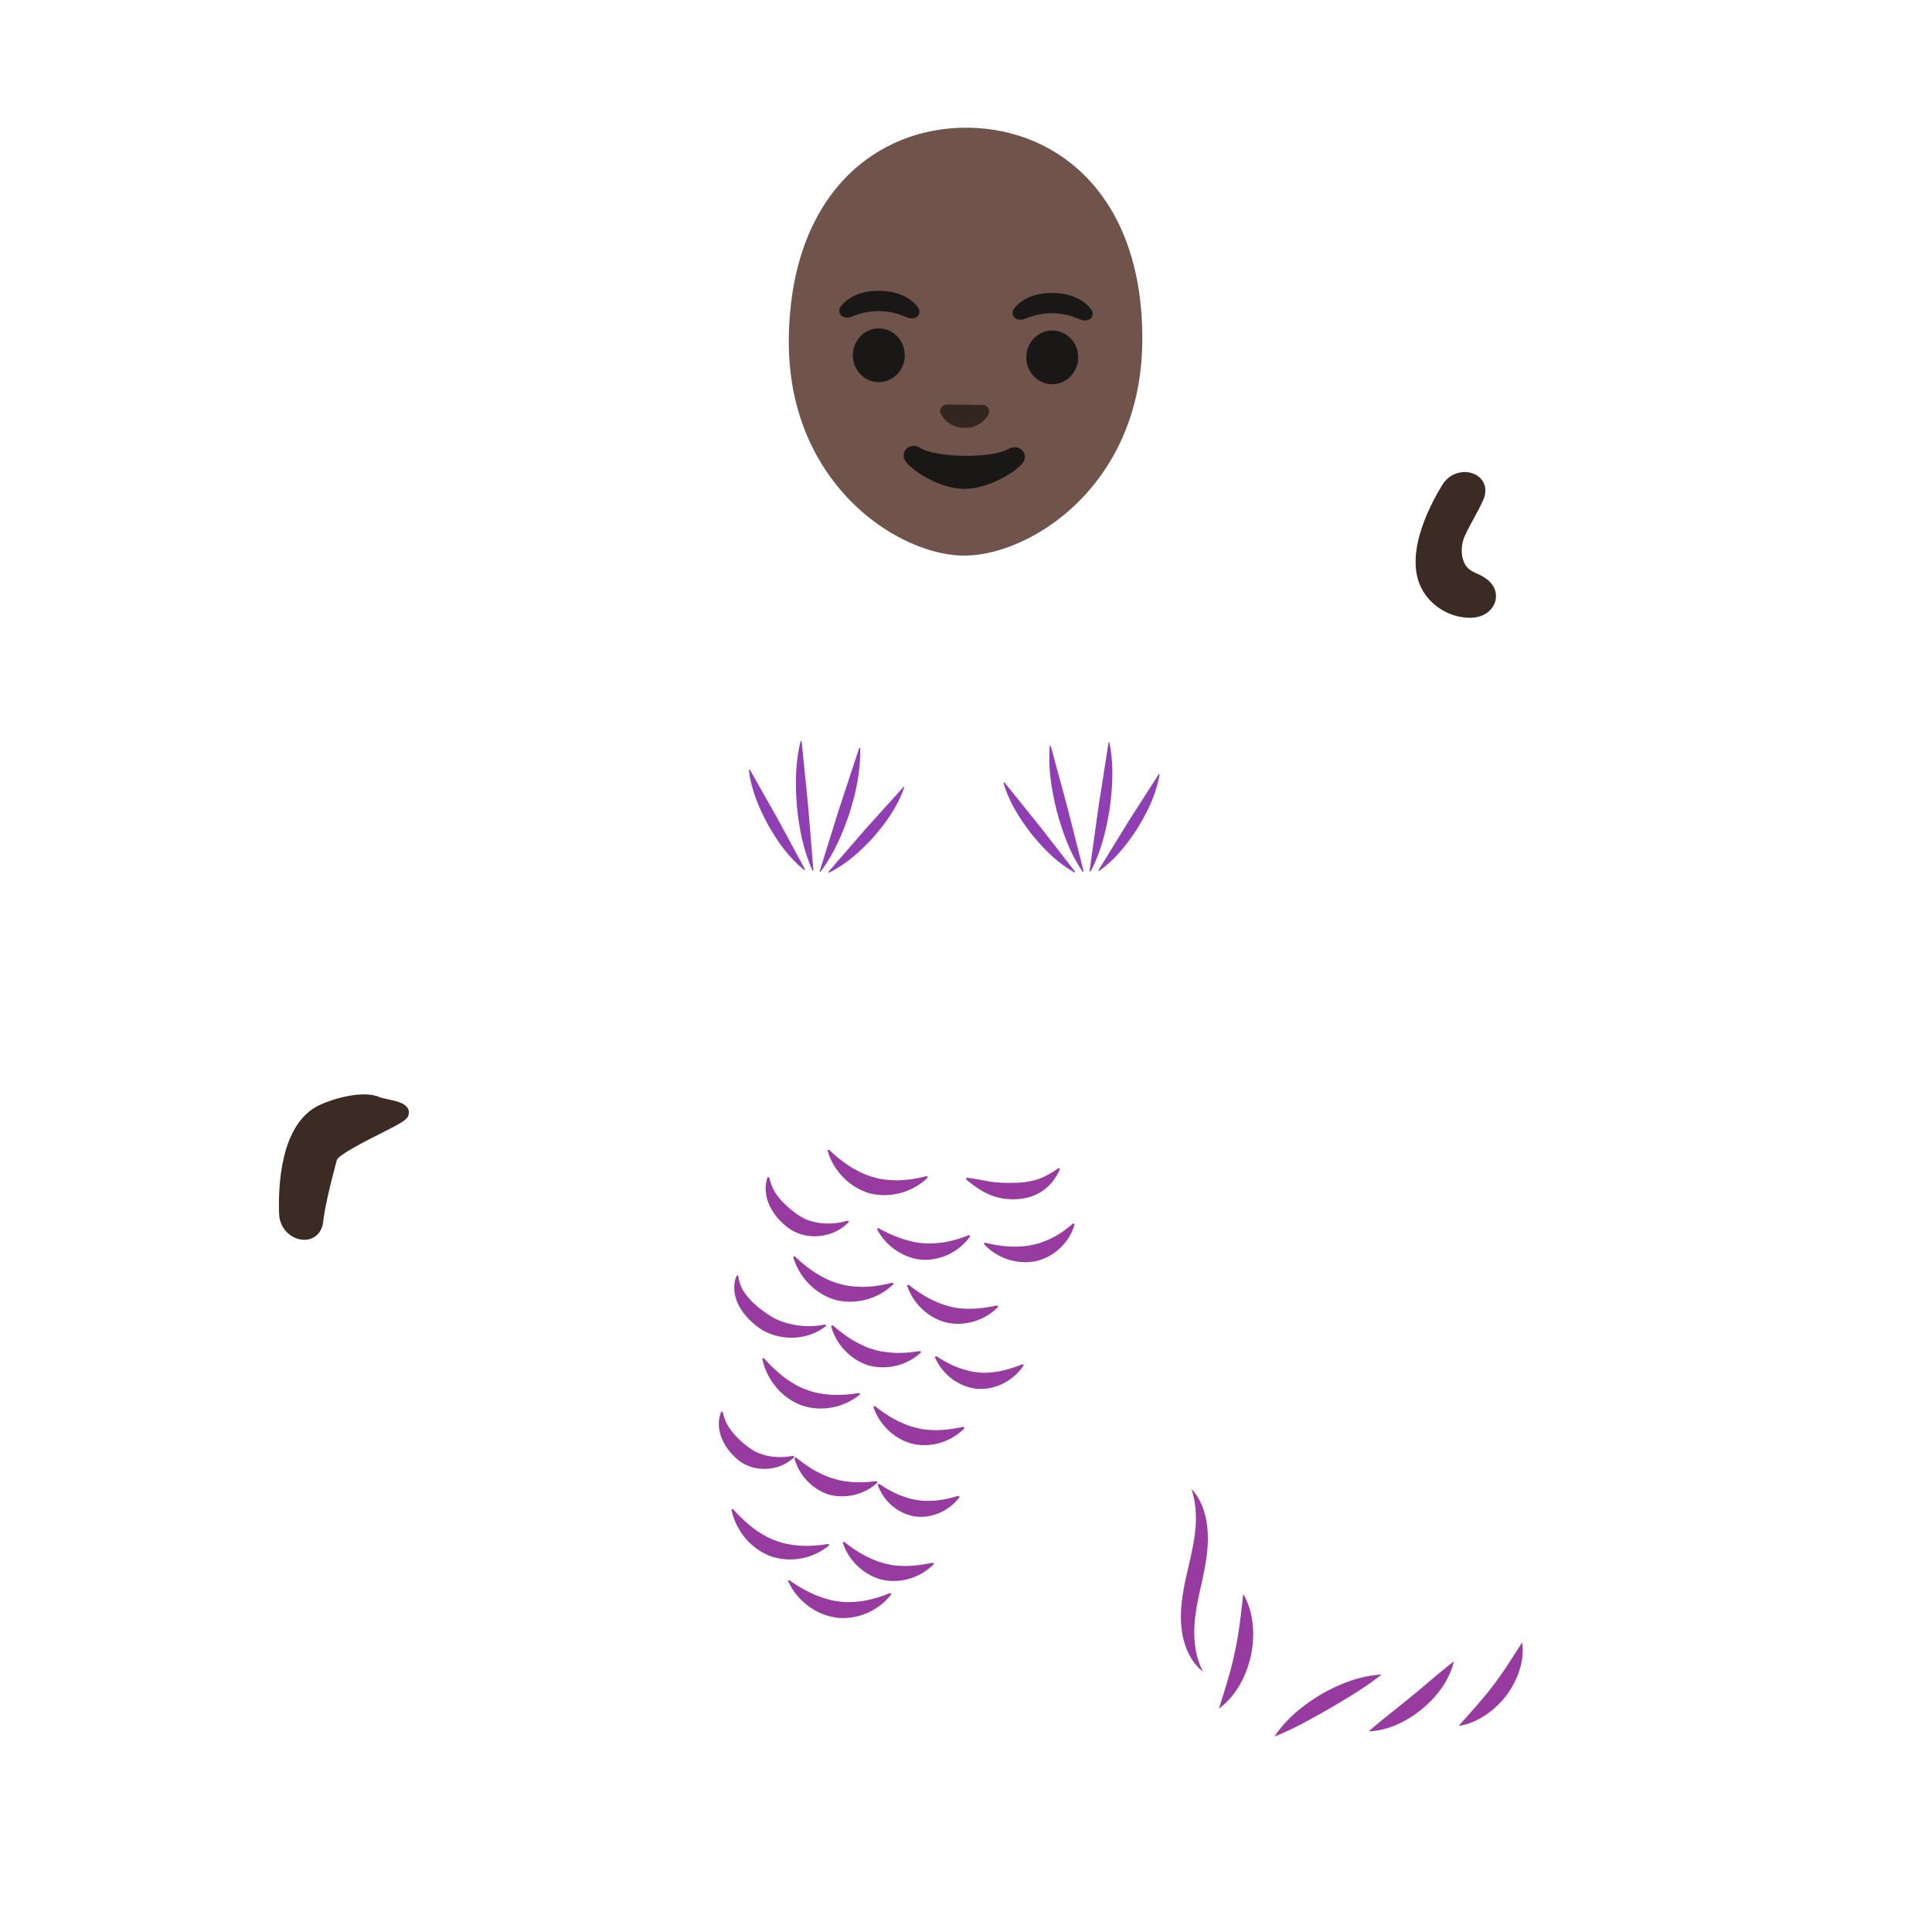 <svg xmlns="http://www.w3.org/2000/svg" width="3em" height="3em" viewBox="0 0 128 128"><radialGradient id="" cx="63.958" cy="125.576" r="20.279" gradientTransform="matrix(1 0 0 -1 0 130)" gradientUnits="userSpaceOnUse"><stop offset=".005" stop-color="#D777E0"/><stop offset="1" stop-color="#B346BD"/></radialGradient><path fill="url(#)" d="M87 60c-3-3 .82-9.51 1.74-12.26c1.11-3.32-.36-6.04-2.74-7.74c-2.46-1.75-5.88-2.44-7.48-3.38c-4.52-2.62-.09-9.98.67-14.35c.67-3.85-.6-7.28-2.4-10.69c-5.19-9.84-20.34-9.84-25.52.05c-1.17 2.24-1.88 4.83-2.08 7.35c-.09 1.1-.04 6.4-2.55 10.94c-2.06 3.71-4.86 6.46-3.99 12.21c1.78 11.73 14.37 14.48 18.42 14.14c1.89-.16 4.64-.69 6.31.28c4.25 2.47 4.38 6.16 6.45 10.37c2.59 5.27 9.42 8.01 14.93 5.98c3.8-1.4 6.99-4.08 10.15-6.61c4.09-3.29 10.97.96 10.97.96S106 56 95.15 59.72C91.04 61.13 90 63 87 60"/><path fill="#3C2B24" d="M27.02 73.43c-.21-.34-.67-.47-1.36-.61c-.16-.03-.4-.09-.46-.11c-1.15-.54-3.24.12-4.07.52c-2.59 1.26-2.7 5.45-2.64 7.19c.04 1.04.85 1.69 1.62 1.72h.05c.67 0 1.17-.47 1.25-1.18c.09-.83.4-2.23.91-4.12c.19-.38 2-1.29 2.87-1.73c1.51-.76 1.79-.93 1.88-1.25c.04-.14.02-.32-.05-.43m71.24-35.22c-.13-.08-.27-.15-.41-.21c-.17-.08-.33-.15-.48-.26c-.53-.4-.61-1.24-.46-1.84c.11-.42.39-.92.68-1.45c.24-.44.49-.89.7-1.38c.28-.66.06-1.32-.54-1.63c-.66-.34-1.66-.18-2.19.68c-.87 1.42-2.74 4.96-1.16 7.23c.62.9 1.65 1.49 2.74 1.57c.08.01.15.01.23.01c.39 0 .73-.08 1.01-.24c.48-.27.77-.77.73-1.27c-.02-.48-.33-.91-.85-1.21"/><linearGradient id="" x1="59.933" x2="59.933" y1="31.984" y2="75.101" gradientUnits="userSpaceOnUse"><stop offset=".073" stop-color="#5C4037"/><stop offset=".439" stop-color="#70534A"/></linearGradient><path fill="url(#)" d="M103.62 40.38c-2-2.38-3.67-3.99-4.71-5.29s-3.89-.33-1.83 2.46c1.17 1.59-.28 1.31-1.58.14s-.82-5.55-1.95-6.12c-.79-.4-1.57-.01-1.75.44c-.6 1.52-.56 4.59.43 6.96c.88 2.11 4.98 4 5.2 6.26c.26 2.74-9.11 12.28-9.11 12.28s-4.06-8.94-5.56-12.25c-.6-1.33-1.71-5.25-14.64-6.4v-3.91h-8.5v3.84c-13.14.96-12.67 3.32-15.87 8.72C41.21 53.29 38 60.25 38 60.25s-8.69 11.21-10.52 11.43c-1.84.23-5.32-.14-7.65 1.9c-1.33 1.17-3.49 3-4.42 4c-1.67 1.79 1.43 4.9 6.38-.62c1.42-1.58 4.29-1.18 4.58-.5c.62 1.46-.21 2.73-2.38 2.5c-2.33-.25-2.75 2.04-.33 2.54c2.03.42 5.02 1.08 8.58-2.62c2.25-2.34 12-13.25 12-13.25s5.59-8.44 8.19-13l-.77 18.71L55 76c1.99 1.12 9.87 5.81 12 5l9.5-7.67l.17-19.67c3.19 6.02 6.9 15.71 10.9 15.27c2.88-.32 11.27-11.85 16.08-20.25c1.81-3.15 1.54-6.44-.03-8.3"/><path fill="#70534A" d="M64.15 8.46c6.08.08 11.65 4.67 11.53 14.25c-.1 7.7-4.92 12.19-9.09 13.61c-.99.34-1.95.5-2.8.49c-.84-.01-1.79-.2-2.77-.56c-4.14-1.51-8.86-6.13-8.76-13.84c.13-9.57 5.82-14.02 11.89-13.95"/><radialGradient id="" cx="63.958" cy="125.576" r="20.279" gradientTransform="matrix(1 0 0 -1 0 130)" gradientUnits="userSpaceOnUse"><stop offset=".005" stop-color="#D777E0"/><stop offset="1" stop-color="#B346BD"/></radialGradient><path fill="url(#)" d="M49.36 26.85c1.04-5.33.53-7.24.88-9.18c.3-1.65 1.92-12.53 13.93-12.38c13.72.17 13.26 12.74 13.26 12.74l-.12 4.48s-.36 2.65-1.87 5.75s-3.01 5.26-3.01 5.26s1.99-4.69 2.04-9.15c.01-1.03.39-4.85-1.76-5.36c-7.88-1.87-12.3-6.12-12.3-6.12c-1.19 2.52-4.86 4.96-6.18 5.88c-1.08.76-.97 3.95-.97 5.3l.41 6.2c-1.25-.84-3.64-2-4.31-3.42"/><path fill="#33251F" d="M62.58 26.83c.04-.01.08-.02.11-.03l2.47.03c.04 0 .07.01.11.03c.22.09.34.33.23.57s-.61.93-1.6.92a1.75 1.75 0 0 1-1.58-.96c-.09-.24.03-.47.26-.56"/><path fill="#1A1717" d="M60.95 29.67c1.1.67 4.75.72 5.87.07c.64-.37 1.29.22 1.02.8c-.27.57-2.27 1.87-3.99 1.85s-3.67-1.37-3.92-1.94c-.26-.6.39-1.17 1.02-.78"/><g fill="#1A1717"><ellipse cx="69.71" cy="23.68" rx="1.78" ry="1.72" transform="rotate(-89.284 69.71 23.676)"/><ellipse cx="58.22" cy="23.53" rx="1.78" ry="1.72" transform="rotate(-89.284 58.225 23.533)"/></g><path fill="#1A1717" d="M67.19 20.44c.33-.43 1.1-1.05 2.57-1.03s2.22.66 2.54 1.1c.14.19.1.42 0 .55c-.1.12-.37.24-.67.13s-.89-.42-1.89-.44c-.99 0-1.59.29-1.9.39s-.58-.02-.67-.15a.47.47 0 0 1 .02-.55m-11.48-.14c.33-.43 1.1-1.05 2.57-1.03s2.22.66 2.54 1.1c.14.19.1.42 0 .55c-.1.12-.37.24-.67.13s-.89-.42-1.89-.44c-.99 0-1.59.29-1.9.39s-.58-.02-.67-.15c-.1-.14-.13-.36.02-.55"/><linearGradient id="" x1="55.236" x2="89.044" y1="61.526" y2="3.449" gradientTransform="matrix(1 0 0 -1 0 130)" gradientUnits="userSpaceOnUse"><stop offset="0" stop-color="#FFA1DE"/><stop offset=".085" stop-color="#F99DE0"/><stop offset=".204" stop-color="#E691E6"/><stop offset=".343" stop-color="#C87DF1"/><stop offset=".496" stop-color="#9F62FF"/><stop offset=".5" stop-color="#9E61FF"/><stop offset=".811" stop-color="#B98AFF"/><stop offset="1" stop-color="#CBA6FF"/></linearGradient><path fill="url(#)" d="M105.24 106.06c-.2.06-.4.11-.61.15c-1.56.31-3.16.12-4.75.04c-2.23-.12-4.47-.03-6.68.26c-1.09.14-2.23.29-3.29.59c-.26.08-2.72 1.09-2.75 1.06c-.3-.43-.19-1.42-.29-1.98c-.13-.76-.34-1.51-.61-2.23c-1-2.65-3.3-4.41-4.44-6.95c-.53-1.18-.78-2.54-.5-3.81c.15-.68.7-2.44 1.07-2.84c-.19.2-.59.29-.83.41c-.65.32-1.26.72-1.82 1.18c-1.32 1.11-2.24 2.61-3.01 4.13c-1.59 3.13-2.56 7.04-2 10.55c.49 3.05 2.24 5.85 4.04 8.32c-2.08 1.65-4.61 3.16-7.17 2.87c-3.72-.43-5.76-1.93-5.76-7.93c0-19.75 12.74-16.44 10.7-37.56c-.1-1.01-6.73 3.31-15.2 2.94c-8.73-.39-9.42-5.25-9.77-4.62c-2.1 3.82-3.27 9.12-4.08 13.38c-3.31 17.46-.8 33.46 10.06 39.12c7.49 3.9 20.05 1.49 24.97-5.25c18.01 6.81 25.31-9.58 25.72-14.36c-.44 1.26-1.67 2.12-3 2.53"/><path fill="#983BA1" d="M50.97 78.02c.16.75.49 1.18.84 1.57c.37.38.77.72 1.2.98c.35.24.8.38 1.32.46c.53.06 1.11.05 1.84-.16l.08.07c-.94 1.02-2.6 1.28-3.82.55c-.58-.38-1.07-.89-1.39-1.51c-.32-.61-.42-1.36-.18-2.01zm7.22 3.34c.62.35 1.13.56 1.61.72c.48.15.92.26 1.35.28c.43.05.87.01 1.37-.05c.5-.09 1.02-.22 1.68-.48l.09.06a3.7 3.7 0 0 1-3.23 1.57c-1.26-.12-2.4-.94-2.96-2.04zm2.01 3.76c.56.44 1.02.73 1.47.96c.45.22.87.39 1.29.48c.41.12.86.15 1.36.15c.5-.01 1.04-.07 1.74-.22l.08.08c-.86.9-2.2 1.33-3.44 1.05c-1.23-.31-2.23-1.29-2.61-2.47zm5.05-2.79c.69.17 1.23.24 1.74.26c.5.01.96-.01 1.38-.11c.42-.07.84-.23 1.29-.44c.44-.23.9-.51 1.43-.98l.11.03c-.32 1.21-1.36 2.2-2.6 2.47c-1.25.24-2.58-.22-3.42-1.15zm-16.33 2.22c.1.81.48 1.22.86 1.64c.39.39.87.76 1.34 1.04c.43.27.96.44 1.55.55c.59.1 1.22.13 2-.03l.07.08c-1.14.95-2.86 1.04-4.16.33c-.63-.38-1.18-.9-1.56-1.54c-.37-.63-.52-1.45-.2-2.13zm6.26 3.26c.54.47.98.78 1.42 1.04c.44.24.85.44 1.26.55c.41.14.85.19 1.35.23c.5.02 1.05-.01 1.75-.12l.07.08c-.9.86-2.27 1.21-3.49.87c-1.21-.38-2.16-1.41-2.48-2.61zm6.85 2.04c.59.38 1.06.61 1.51.78c.46.15.87.27 1.27.29c.4.06.82.02 1.3-.05c.48-.09.98-.22 1.63-.49l.09.06c-.65 1.02-1.88 1.67-3.12 1.57c-1.24-.14-2.32-1-2.78-2.12zm-14.14 3.7c.14.71.45 1.1.75 1.47c.32.35.67.68 1.05.93c.29.23.68.38 1.15.5c.47.09 1 .14 1.71 0l.08.08c-.91.9-2.47 1.06-3.56.32c-.52-.38-.95-.88-1.21-1.46s-.33-1.28-.07-1.87zm4.84 3.01c.53.42.95.7 1.35.92c.41.21.78.38 1.15.48c.36.13.76.18 1.22.23c.46.03.96.02 1.63-.06l.07.08c-.83.79-2.1 1.12-3.23.81c-1.12-.35-2-1.31-2.29-2.42zm5.52 1.75c.55.37.98.59 1.39.76c.41.15.77.27 1.13.31c.35.07.73.06 1.17.04c.44-.04.92-.12 1.55-.32l.09.07c-.65.91-1.82 1.45-2.97 1.3c-1.14-.19-2.1-1.04-2.46-2.11zm-3.33-22.14c.56.53 1.05.9 1.54 1.2c.49.29.97.51 1.45.63c.47.15.99.19 1.56.2c.57-.01 1.18-.09 1.93-.28l.08.08c-.98.98-2.49 1.41-3.86 1.06c-1.36-.39-2.43-1.53-2.8-2.86zm9.15 1.86c.72.08 1.29.23 1.79.29c.5.05.93.06 1.43.04c.47-.01.89-.07 1.34-.19c.44-.13.92-.37 1.5-.78l.1.04c-.23.57-.61 1.09-1.13 1.45c-.51.36-1.14.54-1.76.57s-1.25-.07-1.82-.32s-1.07-.62-1.53-1.01zm-11.42 5.2c.56.53 1.05.9 1.54 1.2c.49.29.97.51 1.45.63c.47.15.99.19 1.56.2c.57-.01 1.18-.09 1.93-.28l.08.08c-.98.98-2.49 1.41-3.86 1.06c-1.36-.39-2.43-1.53-2.8-2.86zm5.32 9.93c.56.44 1.02.73 1.47.96c.45.22.87.39 1.29.48c.41.12.86.15 1.36.15c.5-.01 1.04-.07 1.74-.22l.08.08c-.86.9-2.2 1.33-3.44 1.05c-1.23-.31-2.23-1.29-2.61-2.47zm-7.36-3.17c.52.57.97.98 1.44 1.33c.47.33.92.6 1.39.75c.46.19.97.28 1.54.33c.57.04 1.18.01 1.94-.11l.07.08c-1.06.9-2.6 1.2-3.93.72c-1.32-.51-2.29-1.73-2.56-3.09zm5.33 12.17c.56.44 1.02.73 1.47.96c.45.22.87.39 1.29.48c.41.12.86.15 1.36.15c.5-.01 1.04-.07 1.74-.22l.08.08c-.86.9-2.2 1.33-3.44 1.05c-1.23-.31-2.23-1.29-2.61-2.47zm-7.37-2.17c.52.57.97.98 1.44 1.33c.47.33.92.6 1.39.75c.46.19.97.28 1.54.33c.57.04 1.18.01 1.94-.11l.07.08c-1.06.9-2.6 1.2-3.93.72c-1.32-.51-2.29-1.73-2.56-3.09zm3.72 4.7c.63.44 1.17.74 1.7.97c.53.21 1.03.38 1.53.43c.49.09 1.01.06 1.58-.01c.56-.09 1.15-.24 1.87-.54l.09.07c-.83 1.11-2.28 1.74-3.68 1.56c-1.4-.21-2.62-1.18-3.18-2.45zm32.15 10.36c.79-1.2 1.91-2.09 3.11-2.81c1.22-.69 2.54-1.21 3.98-1.3c-1.12.9-2.28 1.56-3.43 2.25c-1.18.66-2.32 1.33-3.66 1.86m6.24-.34c.98-.87 1.92-1.55 2.83-2.32c.93-.74 1.78-1.53 2.82-2.32c-.32 1.28-1.14 2.35-2.13 3.17c-1 .81-2.21 1.41-3.52 1.47m5.96-.36c.83-.95 1.58-1.75 2.26-2.65c.69-.89 1.26-1.82 1.95-2.89c.17 1.27-.32 2.54-1.07 3.55c-.79.99-1.88 1.79-3.14 1.99m-15.88-1.15c.41-1.33.8-2.51 1.05-3.75c.28-1.24.4-2.47.56-3.85c.7 1.23.79 2.71.51 4.08c-.3 1.36-.99 2.68-2.12 3.52m-1.06-2.45c-.86-.67-1.31-1.8-1.42-2.89c-.13-1.11.06-2.21.27-3.23c.45-2.04 1.05-3.93.39-5.98c.75.79 1.05 1.95 1.08 3.03c.04 1.11-.19 2.17-.4 3.18c-.23 1.01-.45 1.98-.49 2.96c-.03.98.08 1.97.57 2.93"/><linearGradient id="" x1="-1.622" x2="-1.622" y1="-30.365" y2="-40.925" gradientTransform="scale(1 -1)rotate(-6.465 -128.138 -542.354)" gradientUnits="userSpaceOnUse"><stop offset=".005" stop-color="#DE8BE9"/><stop offset="1" stop-color="#C36DD5"/></linearGradient><path fill="url(#)" d="M47.87 51.69c.44-.51 1.11-.77 1.78-.68c-.15-.44-.13-.92.04-1.35c.19-.49.57-.88 1.06-1.1a2.01 2.01 0 0 1 2.34.57c.29-.87 1.16-1.44 2.11-1.34s1.66.87 1.76 1.78a1.99 1.99 0 0 1 2.4-.02a1.99 1.99 0 0 1 .52 2.64c.04 0 .08.01.12.01c.66.08 1.24.47 1.54 1.06c.25.47.29 1.01.14 1.52c-.16.51-.51.92-.98 1.17l-3.93 2.06c-.06.35-.21.67-.44.94c-.09.1-.22.16-.36.14L52 58.62a.4.4 0 0 1-.32-.22a1.87 1.87 0 0 1-.22-1.01l-3.37-2.88c-.84-.72-.94-1.98-.22-2.82"/><path fill="#903EB3" d="M53.26 57.62c-1.05-.85-1.76-1.89-2.38-2.98c-.59-1.11-1.1-2.26-1.26-3.6v-.01c0-.02.01-.04.03-.04c.01 0 .03.01.04.02l1.85 3.27l1.79 3.31c.01.02 0 .04-.01.05c-.02 0-.04-.01-.06-.02m.57.05c-.63-1.38-.88-2.79-1.03-4.21c-.11-1.42-.13-2.86.24-4.33v-.01c.01-.02.03-.03.04-.03s.03.02.03.03l.43 4.26l.35 4.27c0 .02-.01.04-.03.04s-.03-.01-.04-.02zm3.16-8.09c.04 1.51-.28 2.9-.7 4.27c-.46 1.35-1 2.67-1.91 3.88l-.01.01c-.01.02-.03.02-.05.01c-.01-.01-.02-.03-.01-.04l1.27-4.08l1.34-4.06c.01-.02.03-.03.05-.02c.01.01.03.02.03.03zm2.91 2.62c-.45 1.27-1.19 2.28-2 3.23c-.84.92-1.76 1.78-2.96 2.38l-.01.01c-.02.01-.04 0-.05-.02c-.01-.01 0-.03.01-.04l2.45-2.83l2.51-2.78c.01-.01.04-.02.05 0c.01.01.01.03.01.04z"/><linearGradient id="" x1="88.26" x2="88.26" y1="121.165" y2="110.605" gradientTransform="scale(1 -1)rotate(2.935 3378.793 -290.66)" gradientUnits="userSpaceOnUse"><stop offset=".005" stop-color="#DE8BE9"/><stop offset="1" stop-color="#C36DD5"/></linearGradient><path fill="url(#)" d="M64.86 52.82c.35-.58.97-.94 1.65-.96c-.22-.41-.28-.88-.18-1.34c.11-.52.42-.97.86-1.26a2 2 0 0 1 .98-.32c.52-.03 1.03.16 1.42.49c.15-.9.91-1.62 1.86-1.66s1.78.58 2.02 1.46c.35-.38.84-.61 1.36-.64c.35-.02.7.06 1.01.22c.47.24.82.65.99 1.16c.14.45.13.92-.05 1.35c.04 0 .08-.01.12-.01c.66-.03 1.29.26 1.69.79c.32.42.46.95.38 1.48c-.07.53-.35.99-.77 1.31l-3.54 2.67c0 .35-.1.69-.29 1a.42.42 0 0 1-.33.2l-3.98.2a.39.39 0 0 1-.35-.16c-.21-.28-.35-.61-.39-.96l-3.79-2.29a1.986 1.986 0 0 1-.67-2.73"/><path fill="#903EB3" d="M71.15 57.78c-1.17-.67-2.04-1.58-2.83-2.55c-.76-1-1.45-2.05-1.83-3.35v-.01c-.01-.02 0-.04.02-.04c.01 0 .03 0 .04.01l2.36 2.93l2.31 2.97c.01.02.01.04-.01.05a.03.03 0 0 1-.04 0zm.57-.04c-.85-1.25-1.32-2.61-1.7-3.98c-.34-1.39-.59-2.8-.47-4.31v-.01c0-.02.02-.03.04-.03q.03 0 .03.03l1.12 4.13l1.05 4.15c0 .02-.01.04-.03.04c-.01 0-.03 0-.04-.02m1.79-8.5c.29 1.48.2 2.91.01 4.33c-.23 1.41-.55 2.8-1.25 4.14l-.01.01c-.01.02-.03.03-.05.01c-.01-.01-.02-.02-.02-.04l.59-4.24l.66-4.23c0-.02.02-.03.04-.03q.03 0 .03.03zm3.31 2.11c-.24 1.33-.8 2.44-1.45 3.51c-.68 1.05-1.44 2.04-2.53 2.83l-.01.01c-.02.01-.04.01-.05-.01a.03.03 0 0 1 0-.04l1.96-3.19l2.02-3.15c.01-.02.03-.02.05-.01c.01.01.02.02.02.04z"/></svg>